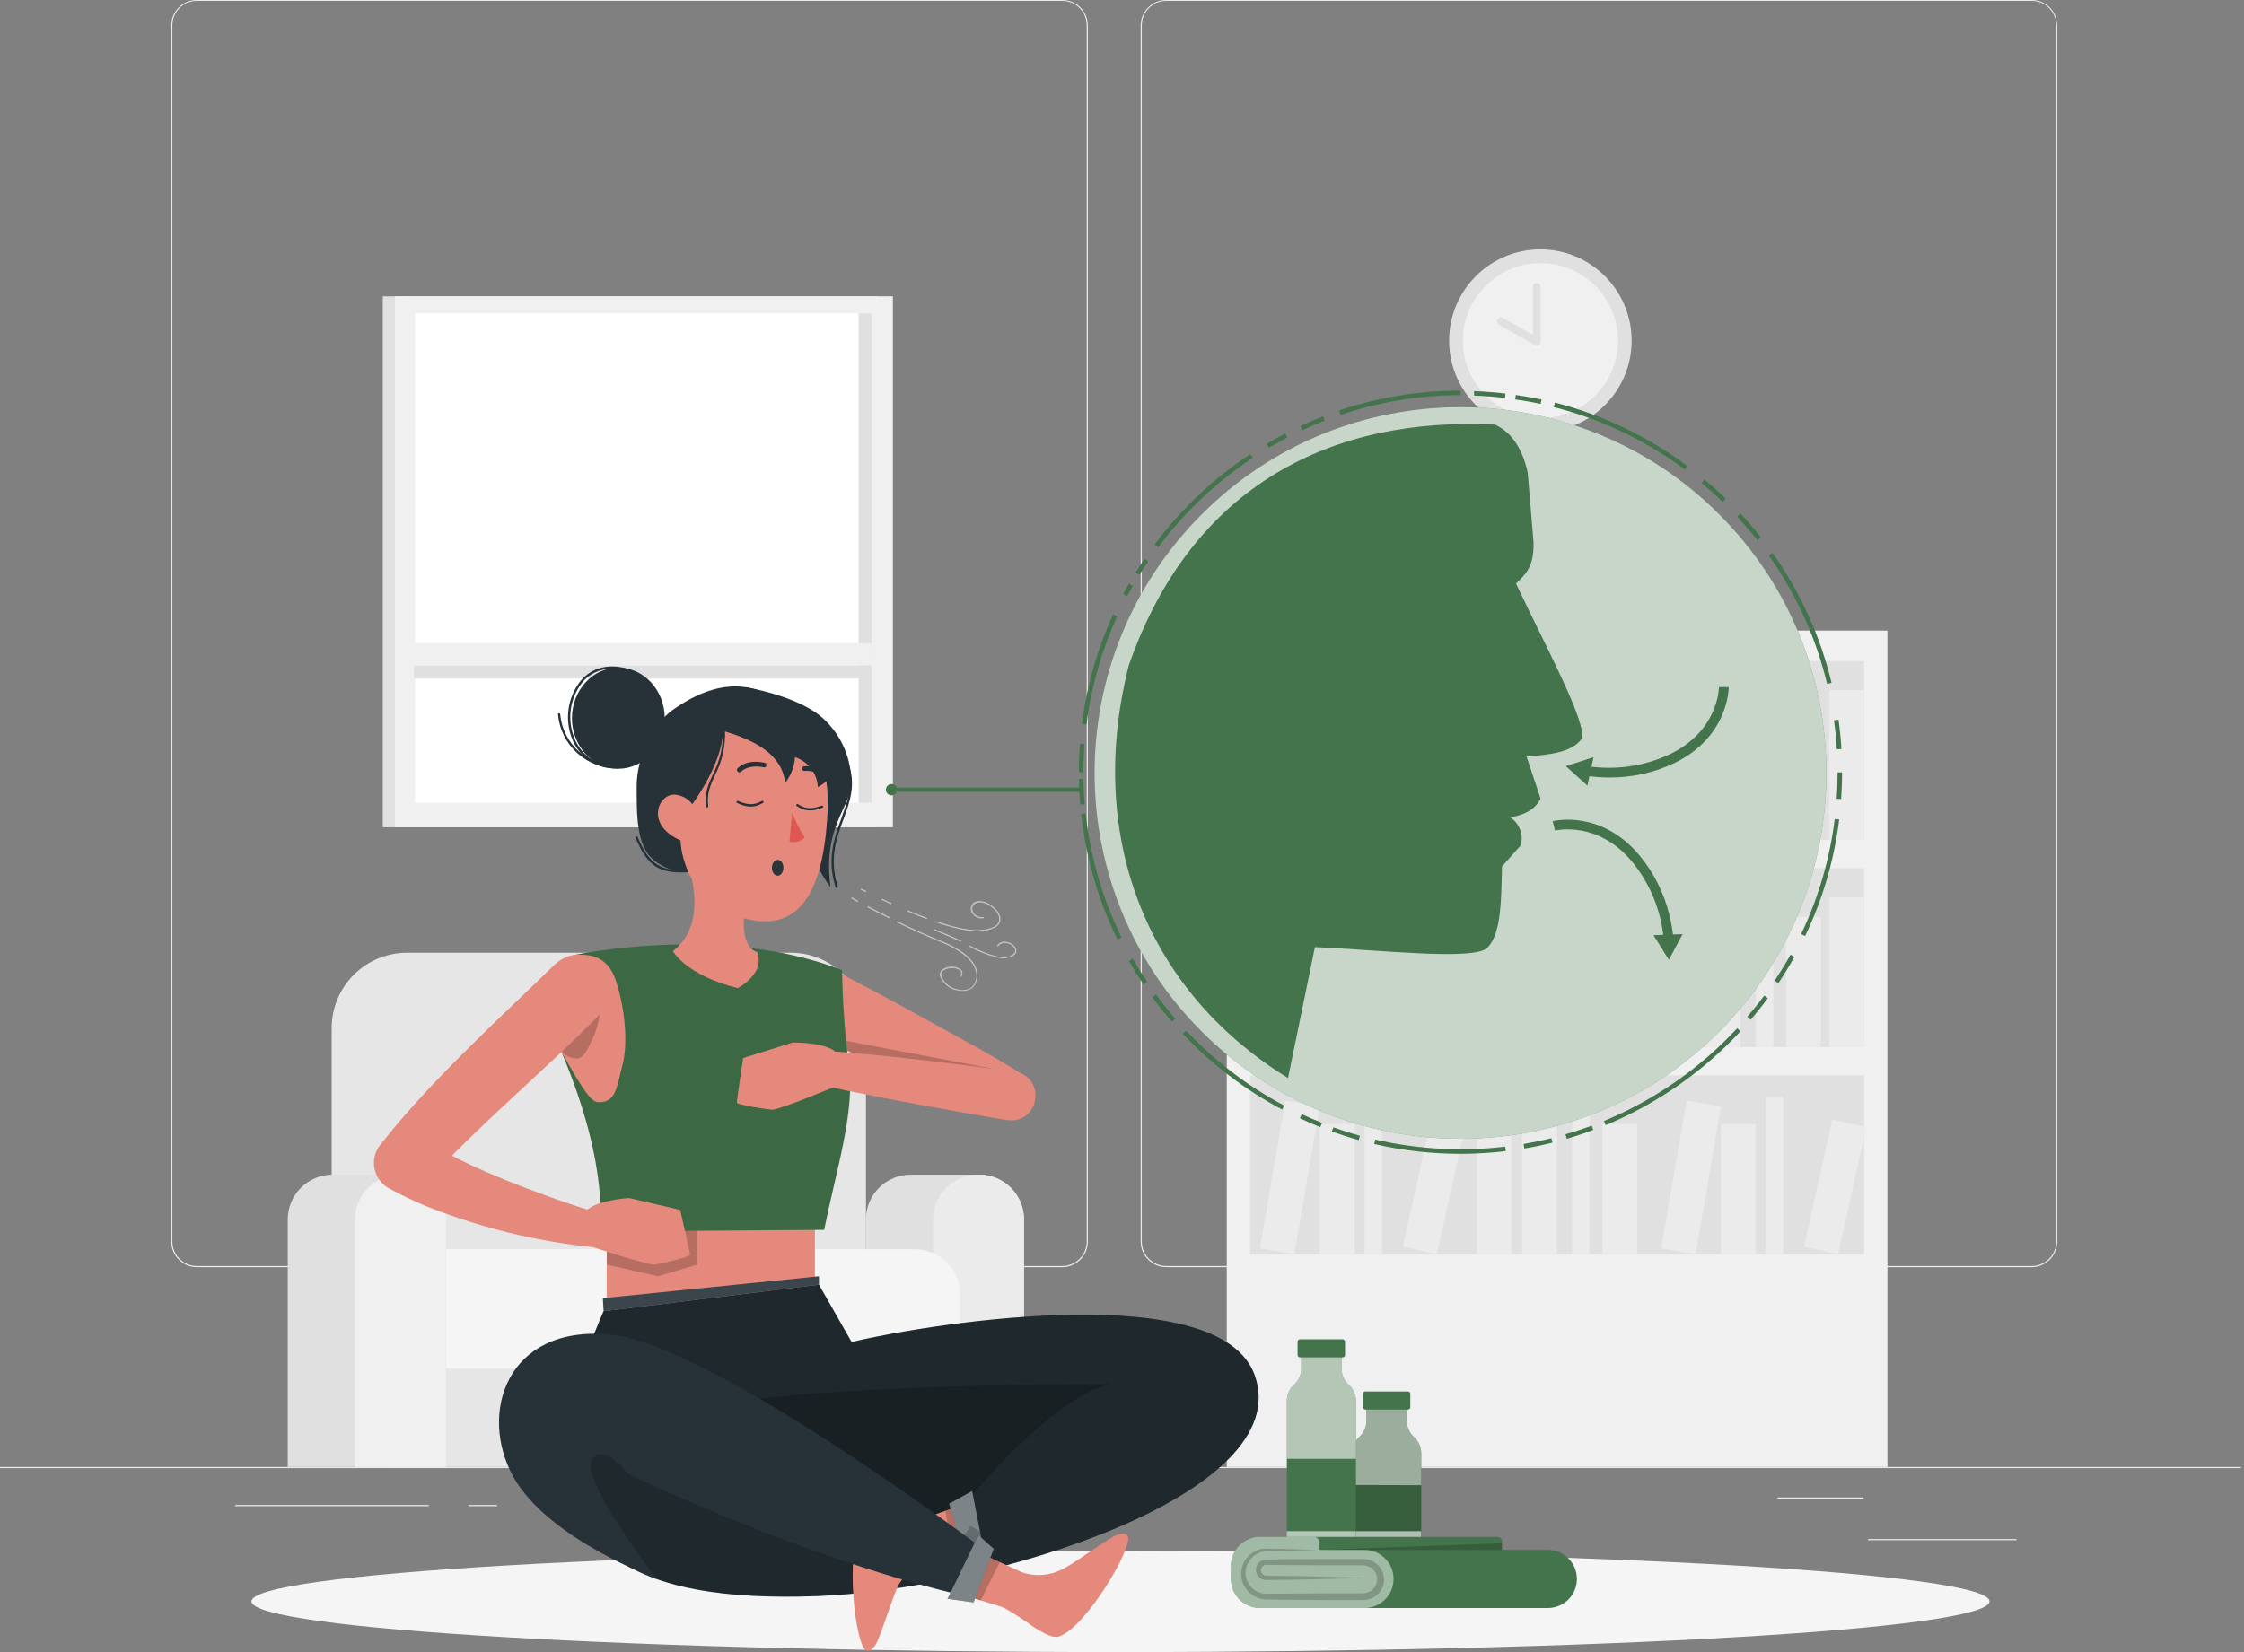 <svg width="129" height="95" viewBox="0 0 129 95" fill="none" xmlns="http://www.w3.org/2000/svg">
<rect x="0" y="0" width="129" height="95" fill="#808080" stroke="none"/>
<path d="M115.918 88.502H107.385V88.566H115.918V88.502Z" fill="#EBEBEB"/>
<path d="M85.34 89.203H83.101V89.268H85.34V89.203Z" fill="#EBEBEB"/>
<path d="M107.128 86.11H102.184V86.175H107.128V86.11Z" fill="#EBEBEB"/>
<path d="M24.645 86.543H13.516V86.608H24.645V86.543Z" fill="#EBEBEB"/>
<path d="M28.571 86.543H26.94V86.608H28.571V86.543Z" fill="#EBEBEB"/>
<path d="M58.011 87.631H33.874V87.696H58.011V87.631Z" fill="#EBEBEB"/>
<path d="M61.065 72.865H11.317C10.927 72.865 10.552 72.71 10.277 72.434C10.001 72.158 9.846 71.784 9.846 71.393V1.458C9.849 1.07 10.005 0.699 10.281 0.426C10.557 0.153 10.929 -1.48733e-05 11.317 1.0828e-09H61.065C61.455 1.08281e-09 61.829 0.155 62.105 0.431C62.381 0.707 62.536 1.081 62.536 1.471V71.393C62.536 71.784 62.381 72.158 62.105 72.434C61.829 72.71 61.455 72.865 61.065 72.865ZM11.317 0.052C10.944 0.052 10.586 0.201 10.323 0.464C10.059 0.728 9.911 1.085 9.91 1.458V71.393C9.911 71.766 10.059 72.124 10.323 72.387C10.586 72.651 10.944 72.799 11.317 72.8H61.065C61.438 72.799 61.795 72.651 62.059 72.387C62.322 72.124 62.471 71.766 62.471 71.393V1.458C62.471 1.085 62.322 0.728 62.059 0.464C61.795 0.201 61.438 0.052 61.065 0.052H11.317Z" fill="#EBEBEB"/>
<path d="M116.797 72.865H67.044C66.654 72.864 66.281 72.709 66.005 72.433C65.729 72.157 65.574 71.783 65.573 71.393V1.458C65.577 1.071 65.734 0.7 66.009 0.427C66.285 0.154 66.656 0.001 67.044 0H116.797C117.184 0.001 117.555 0.155 117.83 0.428C118.104 0.701 118.26 1.071 118.263 1.458V71.393C118.263 71.783 118.109 72.156 117.834 72.432C117.559 72.708 117.187 72.863 116.797 72.865ZM67.044 0.052C66.671 0.052 66.314 0.201 66.05 0.464C65.787 0.728 65.638 1.085 65.638 1.458V71.393C65.638 71.766 65.787 72.124 66.05 72.387C66.314 72.651 66.671 72.799 67.044 72.8H116.797C117.17 72.799 117.528 72.651 117.791 72.387C118.055 72.124 118.203 71.766 118.204 71.393V1.458C118.203 1.085 118.055 0.728 117.791 0.464C117.528 0.201 117.17 0.052 116.797 0.052H67.044Z" fill="#EBEBEB"/>
<path d="M128.827 84.357H0V84.421H128.827V84.357Z" fill="#EBEBEB"/>
<path d="M22.004 47.571H23.454L23.454 17.039H22.004L22.004 47.571Z" fill="#E0E0E0"/>
<path d="M50.446 17.038H22.841V47.571H50.446V17.038Z" fill="#E0E0E0"/>
<path d="M51.328 17.038H22.695V47.571H51.328V17.038Z" fill="#F0F0F0"/>
<path d="M50.116 18.013H23.861V46.166H50.116V18.013Z" fill="white"/>
<path d="M50.118 18.013H49.358V46.166H50.118V18.013Z" fill="#E0E0E0"/>
<path d="M23.794 38.257V39.017H49.438V38.257L23.794 38.257Z" fill="#E0E0E0"/>
<path d="M50.116 36.984H23.454V38.259H50.116V36.984Z" fill="#F0F0F0"/>
<path d="M70.522 84.357H108.503V36.26L70.522 36.26V84.357Z" fill="#F0F0F0"/>
<path d="M71.864 48.297L107.16 48.297V38.012L71.864 38.012V48.297Z" fill="#E0E0E0"/>
<path d="M105.153 48.297H107.158V39.679H105.153V48.297Z" fill="#EBEBEB"/>
<path d="M95.459 48.297H97.463V39.679H95.459V48.297Z" fill="#EBEBEB"/>
<path d="M82.991 47.953L84.966 48.294L86.43 39.8L84.455 39.46L82.991 47.953Z" fill="#EBEBEB"/>
<path d="M102.673 48.297H104.678V40.812H102.673V48.297Z" fill="#EBEBEB"/>
<path d="M98.06 48.297H100.064V40.812H98.06V48.297Z" fill="#EBEBEB"/>
<path d="M86.427 48.297H88.432V40.812H86.427V48.297Z" fill="#EBEBEB"/>
<path d="M91.206 47.861L93.163 48.295L94.787 40.989L92.83 40.554L91.206 47.861Z" fill="#EBEBEB"/>
<path d="M100.939 48.297H101.941V39.248H100.939V48.297Z" fill="#EBEBEB"/>
<path d="M89.011 48.297H90.013V39.249H89.011V48.297Z" fill="#EBEBEB"/>
<path d="M107.158 49.926H71.862V60.211H107.158V49.926Z" fill="#E0E0E0"/>
<path d="M73.866 51.59H71.862V60.209H73.866V51.59Z" fill="#EBEBEB"/>
<path d="M83.562 51.59H81.558V60.209H83.562V51.59Z" fill="#EBEBEB"/>
<path d="M94.571 51.37L92.595 51.711L94.059 60.204L96.035 59.864L94.571 51.37Z" fill="#EBEBEB"/>
<path d="M76.354 52.727H74.349V60.211H76.354V52.727Z" fill="#EBEBEB"/>
<path d="M80.96 52.727H78.955V60.211H80.96V52.727Z" fill="#EBEBEB"/>
<path d="M92.593 52.727H90.588V60.211H92.593V52.727Z" fill="#EBEBEB"/>
<path d="M86.2 52.465L84.243 52.9L85.867 60.206L87.823 59.772L86.2 52.465Z" fill="#EBEBEB"/>
<path d="M78.088 51.162H77.086V60.211H78.088V51.162Z" fill="#EBEBEB"/>
<path d="M90.012 51.162H89.01V60.211H90.012V51.162Z" fill="#EBEBEB"/>
<path d="M105.153 60.212H107.158V51.593H105.153V60.212Z" fill="#EBEBEB"/>
<path d="M102.673 60.212H104.678V52.727H102.673V60.212Z" fill="#EBEBEB"/>
<path d="M98.06 60.212H100.064V52.727H98.06V60.212Z" fill="#EBEBEB"/>
<path d="M100.939 60.212H101.941V51.163H100.939V60.212Z" fill="#EBEBEB"/>
<path d="M71.864 72.123H107.16V61.837H71.864V72.123Z" fill="#E0E0E0"/>
<path d="M84.894 72.123H86.899V63.504H84.894V72.123Z" fill="#EBEBEB"/>
<path d="M72.428 71.781L74.403 72.121L75.867 63.628L73.892 63.287L72.428 71.781Z" fill="#EBEBEB"/>
<path d="M92.109 72.123H94.114V64.638H92.109V72.123Z" fill="#EBEBEB"/>
<path d="M87.498 72.123H89.503V64.638H87.498V72.123Z" fill="#EBEBEB"/>
<path d="M75.864 72.123H77.869V64.638H75.864V72.123Z" fill="#EBEBEB"/>
<path d="M80.642 71.685L82.598 72.12L84.222 64.813L82.265 64.378L80.642 71.685Z" fill="#EBEBEB"/>
<path d="M90.375 72.123H91.377V63.074H90.375V72.123Z" fill="#EBEBEB"/>
<path d="M78.448 72.123H79.45V63.074H78.448V72.123Z" fill="#EBEBEB"/>
<path d="M95.497 71.781L97.472 72.122L98.936 63.628L96.961 63.288L95.497 71.781Z" fill="#EBEBEB"/>
<path d="M98.934 72.123H100.939V64.638H98.934V72.123Z" fill="#EBEBEB"/>
<path d="M103.709 71.687L105.666 72.122L107.29 64.816L105.333 64.381L103.709 71.687Z" fill="#EBEBEB"/>
<path d="M101.514 72.123H102.516V63.074H101.514V72.123Z" fill="#EBEBEB"/>
<path d="M45.451 54.785H23.406C22.837 54.784 22.273 54.896 21.747 55.113C21.221 55.331 20.742 55.649 20.34 56.052C19.936 56.454 19.617 56.931 19.398 57.457C19.18 57.983 19.068 58.547 19.067 59.116V76.33H49.782V59.116C49.782 57.968 49.326 56.866 48.514 56.054C47.702 55.241 46.6 54.785 45.451 54.785Z" fill="#E6E6E6"/>
<path d="M56.3 67.547H52.355C51.672 67.547 51.016 67.818 50.533 68.301C50.05 68.784 49.778 69.44 49.778 70.123V84.356H58.868V70.118C58.867 69.437 58.596 68.784 58.115 68.302C57.633 67.82 56.981 67.549 56.3 67.547Z" fill="#E0E0E0"/>
<path d="M56.3 67.547H56.215C55.531 67.547 54.876 67.818 54.393 68.301C53.91 68.784 53.638 69.44 53.638 70.123V84.356H58.866V70.118C58.865 69.437 58.594 68.785 58.113 68.303C57.632 67.821 56.98 67.549 56.3 67.547Z" fill="#EBEBEB"/>
<path d="M52.544 77.817H22.287V84.356H52.544V77.817Z" fill="#E6E6E6"/>
<path d="M52.584 71.834H23.405C21.961 71.834 20.79 73.005 20.79 74.449V76.08C20.79 77.524 21.961 78.695 23.405 78.695H52.584C54.029 78.695 55.2 77.524 55.2 76.08V74.449C55.2 73.005 54.029 71.834 52.584 71.834Z" fill="#F5F5F5"/>
<path d="M23.063 67.547H19.118C18.435 67.547 17.78 67.818 17.296 68.301C16.813 68.784 16.542 69.44 16.542 70.123V84.356H25.637V70.118C25.636 69.436 25.364 68.782 24.881 68.3C24.399 67.818 23.745 67.547 23.063 67.547Z" fill="#E0E0E0"/>
<path d="M23.063 67.547H22.981C22.297 67.547 21.642 67.818 21.159 68.301C20.676 68.784 20.404 69.44 20.404 70.123V84.356H25.637V70.118C25.636 69.436 25.364 68.782 24.882 68.3C24.399 67.818 23.745 67.547 23.063 67.547Z" fill="#F0F0F0"/>
<path d="M88.551 24.833C91.448 24.833 93.797 22.484 93.797 19.587C93.797 16.69 91.448 14.341 88.551 14.341C85.654 14.341 83.305 16.69 83.305 19.587C83.305 22.484 85.654 24.833 88.551 24.833Z" fill="#E0E0E0"/>
<path d="M92.956 20.305C93.351 17.873 91.7 15.582 89.268 15.188C86.837 14.793 84.546 16.444 84.151 18.876C83.757 21.307 85.408 23.598 87.839 23.992C90.27 24.387 92.561 22.736 92.956 20.305Z" fill="#F0F0F0"/>
<path d="M88.341 16.528V19.646L86.275 18.476" fill="#F0F0F0"/>
<path d="M88.342 19.867C88.303 19.867 88.265 19.857 88.231 19.839L86.17 18.669C86.118 18.639 86.081 18.591 86.065 18.534C86.05 18.477 86.058 18.416 86.087 18.365C86.117 18.314 86.165 18.276 86.222 18.261C86.279 18.245 86.34 18.253 86.391 18.282L88.123 19.261V16.528C88.119 16.496 88.123 16.465 88.132 16.435C88.142 16.405 88.158 16.377 88.179 16.354C88.2 16.331 88.225 16.312 88.254 16.299C88.283 16.286 88.314 16.28 88.346 16.28C88.377 16.28 88.408 16.286 88.437 16.299C88.466 16.312 88.491 16.331 88.512 16.354C88.533 16.377 88.549 16.405 88.559 16.435C88.568 16.465 88.572 16.496 88.568 16.528V19.645C88.568 19.684 88.558 19.722 88.539 19.756C88.519 19.789 88.491 19.817 88.457 19.836C88.423 19.857 88.382 19.868 88.342 19.867Z" fill="#E0E0E0"/>
<path d="M64.414 95C92.004 95 114.37 93.694 114.37 92.083C114.37 90.473 92.004 89.167 64.414 89.167C36.824 89.167 14.457 90.473 14.457 92.083C14.457 93.694 36.824 95 64.414 95Z" fill="#F5F5F5"/>
<path d="M48.181 55.911C50.003 56.846 51.804 57.825 53.592 58.815C55.102 59.652 57.341 60.845 58.766 61.78C58.823 61.806 58.869 61.857 58.82 62.105C58.667 62.828 58.335 63.502 57.854 64.063C57.686 64.254 57.619 64.246 57.563 64.215C55.963 63.658 53.636 62.602 52.062 61.914C50.186 61.087 48.315 60.255 46.465 59.376C44.167 58.165 45.808 54.824 48.176 55.911H48.181Z" fill="#E4897B"/>
<path d="M49.797 51.227L49.539 51.096C49.534 51.093 49.528 51.091 49.522 51.091C49.517 51.091 49.511 51.091 49.505 51.093C49.5 51.095 49.495 51.098 49.49 51.102C49.486 51.106 49.483 51.111 49.48 51.116C49.475 51.127 49.474 51.138 49.478 51.149C49.481 51.16 49.488 51.169 49.498 51.175L49.755 51.304C49.765 51.306 49.775 51.304 49.784 51.3C49.792 51.296 49.8 51.289 49.804 51.281C49.809 51.272 49.811 51.262 49.81 51.252C49.809 51.243 49.804 51.234 49.797 51.227Z" fill="#263238"/>
<path d="M50.698 51.765L51.214 51.999C51.224 52.002 51.234 52.001 51.243 51.996C51.252 51.991 51.259 51.983 51.263 51.974C51.267 51.963 51.267 51.952 51.264 51.941C51.26 51.931 51.252 51.922 51.242 51.917L50.727 51.682C50.721 51.68 50.716 51.678 50.71 51.678C50.704 51.678 50.698 51.678 50.693 51.68C50.687 51.682 50.682 51.685 50.678 51.689C50.673 51.693 50.67 51.698 50.667 51.703C50.665 51.709 50.664 51.716 50.664 51.722C50.665 51.729 50.666 51.735 50.669 51.741C50.672 51.747 50.676 51.752 50.681 51.756C50.686 51.76 50.692 51.763 50.698 51.765Z" fill="#263238"/>
<path d="M52.187 52.43C52.556 52.584 52.911 52.726 53.249 52.85C53.259 52.852 53.27 52.85 53.28 52.845C53.289 52.84 53.296 52.831 53.3 52.822C53.304 52.811 53.303 52.799 53.298 52.788C53.294 52.778 53.285 52.77 53.275 52.765C52.94 52.641 52.584 52.507 52.218 52.347C52.213 52.345 52.207 52.344 52.201 52.343C52.195 52.343 52.189 52.344 52.184 52.346C52.178 52.349 52.173 52.352 52.169 52.356C52.165 52.36 52.161 52.365 52.159 52.371C52.157 52.376 52.156 52.383 52.156 52.389C52.157 52.395 52.158 52.401 52.161 52.406C52.163 52.412 52.167 52.417 52.172 52.421C52.176 52.425 52.182 52.428 52.187 52.43Z" fill="#263238"/>
<path d="M53.785 53.043C54.263 53.209 54.75 53.345 55.243 53.453C55.645 53.547 56.059 53.58 56.47 53.548C57.444 53.435 57.547 53.033 57.521 52.796C57.47 52.314 56.774 51.765 56.282 51.811C56.192 51.803 56.101 51.822 56.022 51.867C55.943 51.911 55.879 51.978 55.839 52.059C55.799 52.14 55.784 52.232 55.797 52.321C55.81 52.411 55.85 52.495 55.911 52.561C55.98 52.654 56.073 52.727 56.18 52.772C56.287 52.818 56.404 52.834 56.519 52.819C56.525 52.818 56.53 52.816 56.535 52.814C56.54 52.811 56.545 52.807 56.548 52.802C56.552 52.798 56.555 52.793 56.556 52.787C56.558 52.782 56.558 52.776 56.558 52.77C56.557 52.764 56.556 52.758 56.553 52.753C56.55 52.748 56.547 52.743 56.542 52.739C56.537 52.736 56.532 52.733 56.526 52.732C56.52 52.73 56.514 52.73 56.509 52.731C56.411 52.742 56.312 52.727 56.222 52.689C56.131 52.65 56.053 52.588 55.993 52.51C55.948 52.455 55.918 52.39 55.907 52.32C55.895 52.251 55.902 52.179 55.926 52.113C55.962 52.047 56.015 51.993 56.08 51.956C56.144 51.919 56.218 51.9 56.292 51.902C56.735 51.855 57.387 52.373 57.434 52.806C57.472 53.151 57.124 53.386 56.46 53.463C55.883 53.53 54.991 53.362 53.813 52.961C53.808 52.959 53.802 52.958 53.797 52.958C53.791 52.959 53.785 52.96 53.78 52.963C53.775 52.965 53.771 52.969 53.767 52.974C53.764 52.978 53.761 52.983 53.759 52.989C53.757 52.994 53.757 53 53.757 53.005C53.757 53.011 53.758 53.016 53.761 53.022C53.763 53.027 53.767 53.031 53.771 53.035C53.775 53.038 53.78 53.041 53.785 53.043Z" fill="#263238"/>
<path d="M49.33 51.789L48.996 51.603C48.991 51.599 48.985 51.597 48.979 51.595C48.973 51.593 48.966 51.593 48.96 51.594C48.954 51.596 48.948 51.598 48.943 51.602C48.938 51.605 48.934 51.61 48.93 51.615C48.927 51.621 48.925 51.627 48.925 51.633C48.924 51.639 48.925 51.646 48.927 51.652C48.929 51.658 48.932 51.663 48.936 51.668C48.941 51.672 48.946 51.676 48.952 51.678L49.289 51.866C49.298 51.868 49.308 51.866 49.316 51.862C49.324 51.858 49.331 51.851 49.336 51.843C49.341 51.835 49.344 51.825 49.343 51.815C49.342 51.805 49.338 51.796 49.33 51.789Z" fill="#263238"/>
<path d="M51.147 52.739C50.74 52.538 50.328 52.324 49.923 52.113C49.918 52.11 49.913 52.108 49.907 52.107C49.901 52.106 49.895 52.107 49.89 52.108C49.884 52.11 49.879 52.113 49.874 52.117C49.87 52.121 49.866 52.126 49.864 52.131C49.859 52.141 49.858 52.153 49.862 52.164C49.865 52.175 49.872 52.184 49.882 52.19C50.287 52.404 50.699 52.615 51.108 52.819C51.118 52.821 51.128 52.82 51.137 52.816C51.146 52.812 51.153 52.804 51.157 52.796C51.163 52.787 51.165 52.776 51.163 52.765C51.161 52.755 51.155 52.746 51.147 52.739Z" fill="#263238"/>
<path d="M54.123 54.107C53.35 53.796 52.507 53.414 51.608 52.979C51.598 52.973 51.586 52.972 51.575 52.975C51.564 52.979 51.554 52.987 51.549 52.997C51.544 53.008 51.544 53.02 51.548 53.031C51.551 53.041 51.559 53.051 51.569 53.056C52.469 53.494 53.316 53.875 54.089 54.187C55.609 54.803 56.024 55.475 56.104 55.926C56.134 56.078 56.126 56.234 56.081 56.382C56.036 56.53 55.956 56.665 55.847 56.774C55.73 56.851 55.597 56.9 55.458 56.918C55.319 56.936 55.178 56.923 55.045 56.88C54.85 56.843 54.666 56.76 54.51 56.638C54.353 56.516 54.228 56.357 54.146 56.176C54.113 56.11 54.107 56.034 54.129 55.964C54.15 55.894 54.198 55.834 54.262 55.797C54.4 55.715 54.558 55.671 54.719 55.671C54.88 55.671 55.038 55.715 55.177 55.797C55.219 55.839 55.245 55.896 55.248 55.956C55.251 56.015 55.231 56.074 55.192 56.12C55.186 56.13 55.185 56.142 55.188 56.154C55.19 56.165 55.198 56.175 55.208 56.181C55.218 56.187 55.229 56.189 55.24 56.186C55.252 56.183 55.261 56.176 55.267 56.166C55.316 56.103 55.34 56.023 55.334 55.944C55.329 55.864 55.294 55.789 55.236 55.733C55.083 55.633 54.905 55.579 54.723 55.577C54.541 55.574 54.361 55.623 54.205 55.718C54.125 55.765 54.066 55.841 54.038 55.93C54.01 56.019 54.017 56.115 54.056 56.2C54.144 56.394 54.277 56.564 54.444 56.697C54.611 56.829 54.808 56.919 55.017 56.96H55.066C55.206 57 55.354 57.008 55.498 56.984C55.642 56.96 55.779 56.904 55.898 56.82C56.017 56.701 56.105 56.553 56.154 56.392C56.203 56.23 56.212 56.059 56.179 55.893C56.107 55.426 55.682 54.728 54.123 54.107Z" fill="#263238"/>
<path d="M58.438 54.622C58.401 54.504 58.331 54.398 58.237 54.317C58.143 54.236 58.028 54.183 57.905 54.164C57.798 54.128 57.683 54.129 57.576 54.165C57.47 54.201 57.378 54.271 57.315 54.365C57.312 54.369 57.309 54.375 57.308 54.38C57.307 54.386 57.307 54.392 57.308 54.397C57.31 54.403 57.312 54.408 57.315 54.413C57.319 54.417 57.323 54.421 57.328 54.424C57.338 54.43 57.35 54.432 57.361 54.43C57.373 54.427 57.383 54.421 57.39 54.411C57.446 54.336 57.523 54.28 57.613 54.251C57.702 54.222 57.797 54.221 57.887 54.249C57.992 54.265 58.09 54.309 58.172 54.377C58.253 54.444 58.315 54.533 58.351 54.633C58.369 54.777 58.242 54.875 58.134 54.932C57.421 55.31 55.815 54.385 55.787 54.375C55.777 54.369 55.765 54.368 55.754 54.371C55.743 54.374 55.734 54.381 55.728 54.391C55.722 54.401 55.72 54.413 55.723 54.425C55.726 54.436 55.733 54.446 55.743 54.452C56.228 54.726 56.748 54.932 57.289 55.063C57.586 55.148 57.904 55.129 58.188 55.009C58.418 54.88 58.451 54.72 58.438 54.622Z" fill="#263238"/>
<path d="M53.734 53.427C53.723 53.423 53.711 53.423 53.701 53.427C53.69 53.431 53.682 53.44 53.677 53.45C53.675 53.456 53.674 53.461 53.674 53.467C53.674 53.473 53.676 53.479 53.678 53.484C53.681 53.489 53.684 53.494 53.688 53.498C53.692 53.502 53.697 53.505 53.703 53.507C53.703 53.507 54.349 53.764 55.225 54.166C55.235 54.169 55.245 54.167 55.254 54.163C55.263 54.159 55.27 54.152 55.275 54.143C55.279 54.133 55.279 54.12 55.276 54.11C55.272 54.099 55.264 54.09 55.254 54.084C54.383 53.677 53.741 53.429 53.734 53.427Z" fill="#263238"/>
<g opacity="0.7">
<path d="M49.797 51.227L49.539 51.096C49.534 51.093 49.528 51.091 49.523 51.091C49.517 51.091 49.511 51.092 49.505 51.093C49.5 51.095 49.495 51.098 49.49 51.102C49.486 51.106 49.483 51.111 49.48 51.116C49.475 51.127 49.474 51.138 49.478 51.149C49.481 51.16 49.488 51.169 49.498 51.175L49.756 51.304C49.765 51.306 49.775 51.305 49.784 51.3C49.793 51.296 49.8 51.289 49.804 51.281C49.81 51.272 49.812 51.262 49.81 51.253C49.809 51.243 49.804 51.234 49.797 51.227Z" fill="white"/>
<path d="M50.699 51.765L51.214 51.999C51.224 52.002 51.234 52.001 51.243 51.996C51.252 51.991 51.259 51.983 51.263 51.974C51.267 51.963 51.268 51.952 51.264 51.941C51.26 51.931 51.252 51.922 51.242 51.917L50.727 51.682C50.722 51.68 50.716 51.678 50.71 51.678C50.704 51.678 50.698 51.678 50.693 51.68C50.687 51.682 50.682 51.685 50.678 51.689C50.674 51.693 50.67 51.698 50.668 51.703C50.665 51.709 50.664 51.716 50.664 51.722C50.665 51.729 50.666 51.735 50.669 51.741C50.672 51.747 50.676 51.752 50.681 51.756C50.686 51.76 50.692 51.763 50.699 51.765Z" fill="white"/>
<path d="M52.187 52.43C52.556 52.585 52.911 52.726 53.249 52.85C53.26 52.852 53.27 52.85 53.28 52.845C53.289 52.84 53.297 52.832 53.3 52.822C53.304 52.811 53.303 52.799 53.299 52.788C53.294 52.778 53.285 52.77 53.275 52.765C52.94 52.641 52.584 52.507 52.218 52.348C52.213 52.345 52.207 52.344 52.201 52.343C52.195 52.343 52.189 52.344 52.184 52.346C52.178 52.349 52.173 52.352 52.169 52.356C52.165 52.36 52.161 52.365 52.159 52.371C52.157 52.377 52.156 52.383 52.157 52.389C52.157 52.395 52.158 52.401 52.161 52.406C52.164 52.412 52.167 52.417 52.172 52.421C52.176 52.425 52.182 52.428 52.187 52.43Z" fill="white"/>
<path d="M53.786 53.043C54.263 53.209 54.75 53.345 55.244 53.453C55.646 53.547 56.059 53.58 56.471 53.548C57.444 53.435 57.548 53.033 57.522 52.796C57.47 52.314 56.775 51.765 56.282 51.812C56.192 51.803 56.102 51.822 56.023 51.867C55.944 51.911 55.88 51.978 55.84 52.059C55.8 52.14 55.785 52.232 55.798 52.321C55.811 52.411 55.85 52.495 55.911 52.561C55.981 52.654 56.074 52.727 56.181 52.772C56.288 52.818 56.404 52.834 56.52 52.819C56.525 52.818 56.531 52.816 56.536 52.814C56.541 52.811 56.545 52.807 56.549 52.803C56.553 52.798 56.555 52.793 56.557 52.787C56.559 52.782 56.559 52.776 56.558 52.77C56.558 52.764 56.556 52.758 56.554 52.753C56.551 52.748 56.547 52.743 56.542 52.739C56.538 52.736 56.532 52.733 56.527 52.732C56.521 52.73 56.515 52.73 56.509 52.731C56.411 52.742 56.313 52.728 56.222 52.689C56.132 52.65 56.053 52.588 55.994 52.51C55.949 52.455 55.919 52.39 55.907 52.32C55.895 52.251 55.902 52.179 55.927 52.113C55.963 52.048 56.016 51.993 56.08 51.956C56.145 51.919 56.218 51.9 56.293 51.902C56.736 51.855 57.388 52.373 57.434 52.806C57.473 53.151 57.125 53.386 56.46 53.463C55.883 53.53 54.992 53.362 53.814 52.961C53.809 52.959 53.803 52.958 53.797 52.958C53.791 52.959 53.786 52.96 53.781 52.963C53.776 52.965 53.771 52.969 53.768 52.974C53.764 52.978 53.761 52.983 53.76 52.989C53.758 52.994 53.757 53 53.757 53.005C53.758 53.011 53.759 53.017 53.761 53.022C53.764 53.027 53.767 53.031 53.771 53.035C53.776 53.038 53.781 53.041 53.786 53.043Z" fill="white"/>
<path d="M49.33 51.789L48.996 51.603C48.991 51.599 48.985 51.596 48.979 51.595C48.973 51.593 48.967 51.593 48.96 51.594C48.954 51.595 48.948 51.598 48.943 51.601C48.938 51.605 48.934 51.61 48.93 51.615C48.927 51.62 48.925 51.627 48.925 51.633C48.924 51.639 48.925 51.645 48.927 51.651C48.929 51.657 48.932 51.663 48.936 51.667C48.941 51.672 48.946 51.675 48.952 51.678L49.289 51.866C49.298 51.867 49.308 51.866 49.316 51.862C49.325 51.858 49.331 51.851 49.336 51.843C49.341 51.835 49.344 51.825 49.343 51.815C49.342 51.805 49.338 51.795 49.33 51.789Z" fill="white"/>
<path d="M51.148 52.739C50.741 52.538 50.328 52.324 49.924 52.113C49.919 52.11 49.913 52.108 49.907 52.107C49.902 52.106 49.896 52.107 49.89 52.108C49.885 52.11 49.879 52.113 49.875 52.117C49.871 52.121 49.867 52.126 49.865 52.131C49.86 52.141 49.859 52.153 49.862 52.164C49.866 52.175 49.873 52.184 49.883 52.19C50.287 52.404 50.699 52.615 51.109 52.819C51.119 52.821 51.129 52.82 51.138 52.816C51.147 52.812 51.154 52.804 51.158 52.796C51.163 52.786 51.165 52.776 51.163 52.765C51.162 52.755 51.156 52.745 51.148 52.739Z" fill="white"/>
<path d="M54.123 54.107C53.35 53.795 52.507 53.414 51.608 52.979C51.598 52.973 51.586 52.972 51.574 52.975C51.563 52.979 51.554 52.986 51.549 52.997C51.544 53.007 51.544 53.019 51.547 53.03C51.551 53.041 51.559 53.05 51.569 53.056C52.468 53.494 53.316 53.875 54.089 54.187C55.609 54.803 56.024 55.475 56.104 55.926C56.134 56.078 56.126 56.234 56.081 56.382C56.036 56.53 55.955 56.664 55.846 56.774C55.729 56.85 55.596 56.9 55.458 56.918C55.319 56.936 55.178 56.923 55.045 56.88C54.85 56.843 54.666 56.76 54.509 56.638C54.353 56.515 54.228 56.357 54.146 56.176C54.113 56.11 54.107 56.034 54.128 55.964C54.15 55.893 54.198 55.834 54.262 55.797C54.4 55.715 54.558 55.671 54.719 55.671C54.88 55.671 55.038 55.715 55.176 55.797C55.219 55.839 55.244 55.896 55.247 55.955C55.25 56.015 55.23 56.074 55.192 56.119C55.186 56.13 55.184 56.142 55.187 56.153C55.19 56.165 55.197 56.175 55.207 56.181C55.217 56.187 55.229 56.188 55.24 56.186C55.251 56.183 55.261 56.176 55.267 56.166C55.316 56.102 55.34 56.023 55.334 55.943C55.328 55.864 55.293 55.789 55.236 55.733C55.083 55.633 54.905 55.579 54.722 55.576C54.54 55.574 54.361 55.623 54.205 55.718C54.125 55.765 54.065 55.841 54.038 55.93C54.01 56.019 54.016 56.115 54.056 56.199C54.143 56.394 54.276 56.564 54.444 56.696C54.611 56.829 54.807 56.919 55.017 56.959H55.066C55.206 57 55.353 57.008 55.497 56.984C55.641 56.96 55.778 56.904 55.898 56.82C56.017 56.7 56.105 56.553 56.154 56.392C56.203 56.23 56.211 56.059 56.179 55.893C56.106 55.426 55.681 54.728 54.123 54.107Z" fill="white"/>
<path d="M58.438 54.622C58.401 54.503 58.331 54.398 58.237 54.317C58.143 54.236 58.028 54.182 57.905 54.163C57.798 54.128 57.683 54.128 57.576 54.164C57.47 54.201 57.378 54.271 57.315 54.364C57.312 54.369 57.31 54.374 57.308 54.38C57.307 54.385 57.307 54.391 57.309 54.397C57.31 54.402 57.312 54.408 57.316 54.412C57.319 54.417 57.323 54.421 57.328 54.424C57.338 54.43 57.35 54.432 57.361 54.429C57.373 54.427 57.383 54.42 57.39 54.411C57.446 54.336 57.524 54.28 57.613 54.251C57.702 54.221 57.798 54.221 57.887 54.248C57.992 54.265 58.09 54.309 58.172 54.376C58.254 54.444 58.315 54.532 58.351 54.632C58.369 54.776 58.243 54.874 58.134 54.931C57.421 55.31 55.816 54.385 55.787 54.375C55.777 54.369 55.766 54.367 55.754 54.37C55.743 54.373 55.734 54.38 55.728 54.39C55.722 54.4 55.721 54.413 55.723 54.424C55.726 54.436 55.733 54.446 55.743 54.452C56.228 54.726 56.748 54.931 57.289 55.062C57.587 55.147 57.904 55.128 58.189 55.008C58.418 54.88 58.451 54.72 58.438 54.622Z" fill="white"/>
<path d="M53.734 53.427C53.724 53.422 53.712 53.422 53.701 53.427C53.691 53.431 53.682 53.439 53.678 53.45C53.676 53.455 53.675 53.461 53.675 53.467C53.675 53.473 53.676 53.478 53.679 53.484C53.681 53.489 53.684 53.494 53.689 53.498C53.693 53.502 53.698 53.505 53.703 53.507C53.703 53.507 54.35 53.764 55.226 54.166C55.236 54.168 55.246 54.167 55.255 54.163C55.264 54.159 55.271 54.152 55.275 54.143C55.28 54.132 55.28 54.12 55.276 54.109C55.273 54.098 55.265 54.089 55.255 54.084C54.384 53.677 53.742 53.429 53.734 53.427Z" fill="white"/>
</g>
<path d="M46.846 70.112H34.88V75.981H46.846V70.112Z" fill="#E4897B"/>
<path d="M32.951 54.93C32.951 54.93 41.415 53.067 48.411 55.785C48.442 57.641 48.576 59.494 48.812 61.335C49.137 63.981 48.055 67.341 47.377 70.719L34.448 70.811C34.448 70.811 35.147 67.292 32.276 60.482L32.951 54.93Z" fill="#43744B"/>
<path opacity="0.1" d="M32.951 54.93C32.951 54.93 41.415 53.067 48.411 55.785C48.411 55.785 48.274 57.913 48.812 61.335C49.225 63.968 48.055 67.341 47.377 70.719L34.448 70.811C34.448 70.811 35.147 67.292 32.276 60.482L32.951 54.93Z" fill="black"/>
<path d="M39.139 50.168C37.783 50.168 37.168 49.673 36.541 48.186C36.538 48.179 36.536 48.17 36.535 48.162C36.535 48.154 36.536 48.145 36.54 48.138C36.543 48.13 36.547 48.123 36.554 48.117C36.56 48.111 36.567 48.107 36.575 48.104C36.583 48.1 36.591 48.099 36.6 48.099C36.608 48.098 36.617 48.1 36.624 48.103C36.632 48.106 36.639 48.111 36.646 48.117C36.652 48.123 36.657 48.13 36.66 48.137C37.317 49.683 37.961 50.121 39.535 50.026C39.553 50.025 39.57 50.031 39.583 50.043C39.596 50.054 39.604 50.071 39.605 50.088C39.605 50.096 39.604 50.105 39.601 50.113C39.598 50.121 39.594 50.128 39.588 50.134C39.582 50.14 39.575 50.145 39.568 50.149C39.56 50.153 39.552 50.154 39.543 50.155C39.401 50.165 39.267 50.168 39.139 50.168Z" fill="#263238"/>
<path d="M47.303 41.299C47.841 41.784 48.266 42.382 48.547 43.05C48.828 43.718 48.959 44.44 48.928 45.164C48.831 46.475 47.303 47.568 47.741 51C46.787 49.938 44.206 43.876 42.845 39.511C42.85 39.514 45.896 40.011 47.303 41.299Z" fill="#263238"/>
<path d="M43.91 39.831C41.849 38.891 39.847 39.998 38.68 40.818C37.513 41.637 36.601 43.593 36.601 45.167C36.601 46.741 36.557 48.643 37.587 49.462C38.618 50.282 39.541 50.091 39.541 50.091L47.304 42.925C47.304 42.925 45.961 40.769 43.91 39.831Z" fill="#263238"/>
<path d="M42.413 56.818C39.439 56.086 38.679 54.692 38.679 54.692C40.047 53.662 40.019 51.93 39.826 50.828C39.77 50.477 39.684 50.132 39.568 49.797L43.124 50.889C42.981 51.386 42.875 51.892 42.807 52.404C42.753 52.78 42.745 53.16 42.781 53.538C42.905 54.651 43.52 54.739 43.52 54.739C44.02 56.001 42.413 56.818 42.413 56.818Z" fill="#E4897B"/>
<path d="M43.868 41.621C47.014 42.077 47.784 43.909 47.547 47.186C47.248 51.281 45.934 54.032 42.137 52.597C36.947 50.649 38.648 40.866 43.868 41.621Z" fill="#E4897B"/>
<path d="M45.538 46.715C45.721 47.222 45.965 47.705 46.264 48.153C46.154 48.27 46.013 48.354 45.857 48.395C45.702 48.437 45.538 48.435 45.383 48.39L45.538 46.715Z" fill="#DE5753"/>
<path d="M42.495 44.414C42.529 44.415 42.562 44.403 42.588 44.381C43.103 43.915 43.876 44.123 43.894 44.123C43.911 44.129 43.929 44.13 43.947 44.128C43.965 44.126 43.982 44.121 43.998 44.112C44.013 44.104 44.027 44.092 44.038 44.078C44.049 44.064 44.057 44.048 44.062 44.031C44.071 43.996 44.066 43.959 44.048 43.928C44.03 43.897 44.001 43.873 43.966 43.863C43.928 43.863 43.021 43.605 42.405 44.172C42.392 44.185 42.382 44.2 42.375 44.217C42.368 44.233 42.365 44.251 42.365 44.269C42.365 44.287 42.368 44.305 42.375 44.321C42.382 44.338 42.392 44.353 42.405 44.366C42.416 44.379 42.43 44.391 42.445 44.399C42.461 44.408 42.478 44.413 42.495 44.414Z" fill="#263238"/>
<path d="M47.456 44.775C47.483 44.775 47.509 44.766 47.532 44.75C47.554 44.734 47.571 44.712 47.581 44.687C47.59 44.661 47.592 44.634 47.586 44.607C47.58 44.581 47.566 44.556 47.546 44.538C47.374 44.363 47.164 44.229 46.933 44.147C46.702 44.066 46.455 44.038 46.211 44.066C46.194 44.07 46.177 44.077 46.162 44.087C46.147 44.096 46.134 44.109 46.125 44.124C46.115 44.139 46.108 44.156 46.105 44.173C46.101 44.191 46.102 44.209 46.105 44.226C46.113 44.261 46.134 44.291 46.164 44.311C46.194 44.331 46.23 44.338 46.265 44.332C46.467 44.312 46.671 44.339 46.862 44.409C47.053 44.48 47.225 44.592 47.365 44.739C47.39 44.761 47.422 44.774 47.456 44.775Z" fill="#263238"/>
<path d="M39.66 46.431C39.66 46.431 41.505 44.056 41.572 42.028C41.572 42.028 48.178 40.379 47.57 46.756C47.57 46.756 48.992 41.222 43.6 40.315C38.207 39.408 37.084 47.328 39.539 50.09C39.539 50.09 38.516 47.923 39.66 46.431Z" fill="#263238"/>
<path d="M40.078 47.169C40.101 46.8 39.976 46.438 39.732 46.161C39.487 45.884 39.143 45.716 38.775 45.693C37.783 45.659 37.03 47.594 39.385 48.426C39.725 48.545 39.97 48.233 40.078 47.169Z" fill="#E4897B"/>
<path d="M44.376 49.894C44.376 50.152 44.515 50.35 44.698 50.355C44.881 50.361 45.03 50.157 45.035 49.904C45.041 49.652 44.896 49.448 44.713 49.446C44.531 49.443 44.379 49.642 44.376 49.894Z" fill="#2E353A"/>
<path d="M43.883 46.154C43.89 46.143 43.894 46.131 43.894 46.118C43.894 46.105 43.89 46.093 43.883 46.082C43.879 46.075 43.874 46.068 43.867 46.063C43.861 46.058 43.853 46.054 43.846 46.052C43.838 46.05 43.829 46.05 43.821 46.051C43.813 46.052 43.805 46.054 43.798 46.059C43.322 46.332 42.938 46.275 42.435 46.059C42.42 46.051 42.403 46.049 42.386 46.054C42.37 46.059 42.356 46.07 42.348 46.084C42.344 46.092 42.341 46.1 42.34 46.109C42.34 46.117 42.341 46.126 42.343 46.134C42.346 46.142 42.35 46.15 42.356 46.156C42.361 46.163 42.368 46.168 42.376 46.172C42.917 46.43 43.35 46.473 43.863 46.172L43.883 46.154Z" fill="#263238"/>
<path d="M45.785 46.334C45.779 46.323 45.776 46.311 45.776 46.298C45.776 46.285 45.779 46.273 45.785 46.262C45.79 46.255 45.796 46.249 45.803 46.244C45.809 46.239 45.817 46.236 45.825 46.234C45.834 46.232 45.842 46.232 45.85 46.234C45.858 46.236 45.866 46.239 45.873 46.244C46.332 46.548 46.718 46.517 47.236 46.329C47.243 46.325 47.252 46.324 47.26 46.323C47.268 46.323 47.276 46.324 47.284 46.327C47.291 46.33 47.298 46.334 47.304 46.34C47.31 46.346 47.315 46.352 47.319 46.36C47.322 46.367 47.325 46.376 47.325 46.384C47.326 46.393 47.325 46.401 47.322 46.409C47.319 46.417 47.314 46.424 47.308 46.43C47.303 46.437 47.295 46.441 47.288 46.445C46.731 46.656 46.296 46.684 45.803 46.347L45.785 46.334Z" fill="#263238"/>
<path d="M35.546 44.206C37.019 44.206 38.213 42.904 38.213 41.299C38.213 39.694 37.019 38.393 35.546 38.393C34.073 38.393 32.879 39.694 32.879 41.299C32.879 42.904 34.073 44.206 35.546 44.206Z" fill="#263238"/>
<path d="M46.566 41.032C47.277 41.658 48.083 43.106 48.094 43.902C48.104 44.698 47.017 45.262 47.017 45.262C46.997 44.876 46.861 44.504 46.627 44.197C46.392 43.889 46.07 43.66 45.703 43.538C45.668 44.076 45.471 44.591 45.138 45.015C44.953 43.384 43.425 42.575 41.572 42.029L42.776 39.888C42.776 39.888 45.862 40.408 46.566 41.032Z" fill="#263238"/>
<path d="M40.65 46.437C40.635 46.437 40.62 46.431 40.608 46.421C40.597 46.41 40.59 46.396 40.589 46.38C40.486 45.607 40.717 45.115 40.983 44.53C41.4 43.738 41.595 42.848 41.55 41.954C41.55 41.937 41.556 41.92 41.569 41.908C41.581 41.896 41.597 41.889 41.614 41.889C41.631 41.889 41.648 41.896 41.66 41.908C41.672 41.92 41.678 41.937 41.678 41.954C41.721 42.863 41.522 43.767 41.101 44.574C40.844 45.141 40.62 45.628 40.715 46.355C40.717 46.371 40.713 46.388 40.703 46.402C40.692 46.415 40.677 46.424 40.661 46.427L40.65 46.437Z" fill="#263238"/>
<path d="M48.094 51.067C48.08 51.067 48.067 51.062 48.056 51.054C48.044 51.046 48.036 51.034 48.032 51.021C47.517 49.372 47.971 48.145 48.367 47.063C48.736 46.05 49.086 45.097 48.641 43.93C48.635 43.914 48.635 43.896 48.642 43.88C48.648 43.864 48.661 43.852 48.677 43.845C48.693 43.839 48.711 43.84 48.727 43.847C48.743 43.854 48.755 43.867 48.762 43.884C49.223 45.095 48.865 46.074 48.489 47.107C48.079 48.222 47.659 49.374 48.156 50.972C48.161 50.988 48.159 51.006 48.151 51.021C48.143 51.036 48.129 51.047 48.112 51.051L48.094 51.067Z" fill="#263238"/>
<path d="M35.506 44.188C34.651 44.196 33.824 43.883 33.189 43.31C32.555 42.737 32.158 41.947 32.079 41.096C32.076 41.087 32.076 41.077 32.077 41.068C32.079 41.059 32.082 41.05 32.088 41.042C32.093 41.034 32.1 41.028 32.108 41.023C32.116 41.018 32.125 41.015 32.134 41.014C32.144 41.013 32.153 41.014 32.162 41.017C32.171 41.021 32.179 41.026 32.186 41.032C32.193 41.039 32.198 41.047 32.201 41.055C32.204 41.064 32.206 41.074 32.205 41.083C32.283 41.903 32.665 42.663 33.277 43.215C33.889 43.766 34.685 44.067 35.508 44.059C35.517 44.059 35.525 44.06 35.532 44.064C35.54 44.067 35.547 44.072 35.553 44.078C35.559 44.084 35.563 44.091 35.566 44.099C35.569 44.107 35.57 44.115 35.57 44.123C35.57 44.14 35.563 44.157 35.551 44.169C35.539 44.181 35.523 44.188 35.506 44.188Z" fill="#263238"/>
<path d="M35.241 44.188C34.727 44.164 34.231 43.991 33.814 43.69C33.397 43.389 33.076 42.973 32.892 42.492C32.669 41.935 32.599 41.328 32.69 40.735C32.78 40.141 33.028 39.583 33.407 39.117C34.038 38.401 34.953 38.159 36.002 38.434C36.016 38.44 36.028 38.451 36.035 38.465C36.041 38.479 36.043 38.495 36.039 38.51C36.036 38.525 36.027 38.538 36.014 38.547C36.001 38.556 35.986 38.559 35.971 38.558C34.976 38.3 34.1 38.525 33.505 39.202C33.142 39.65 32.906 40.187 32.82 40.757C32.735 41.326 32.803 41.909 33.018 42.443C33.193 42.9 33.497 43.295 33.892 43.582C34.288 43.869 34.758 44.035 35.246 44.059C35.264 44.059 35.28 44.066 35.292 44.078C35.304 44.09 35.311 44.106 35.311 44.123C35.311 44.14 35.304 44.157 35.292 44.169C35.28 44.181 35.264 44.188 35.246 44.188H35.241Z" fill="#263238"/>
<path d="M34.453 63.383C33.995 63.429 33.552 62.61 33.106 61.927L32.266 60.481C31.833 59.136 32.557 56.983 33.139 54.929C34.216 54.813 35.08 55.215 35.458 56.56C35.974 58.24 36.097 60.139 35.762 61.334C35.476 62.352 35.458 63.383 34.453 63.383Z" fill="#E4897B"/>
<path opacity="0.2" d="M32.264 60.399C32.363 60.542 32.495 60.658 32.648 60.74C32.801 60.821 32.971 60.865 33.145 60.868C33.611 60.868 33.817 60.216 34.139 59.58C34.454 58.848 34.758 57.287 34.454 56.148L32.434 57.472C32.024 58.536 31.893 59.518 32.264 60.399Z" fill="black"/>
<path d="M47.078 73.874L48.954 77.167C53.991 75.995 70.141 73.532 72.125 79.071C74.588 85.958 56.777 91.439 46.919 91.784C37.061 92.129 28.463 89.769 34.696 75.4L47.078 73.874Z" fill="#263238"/>
<path opacity="0.2" d="M47.078 73.874L48.954 77.167C53.991 75.995 70.141 73.532 72.125 79.071C74.588 85.958 56.777 91.439 46.919 91.784C37.061 92.129 28.463 89.769 34.696 75.4L47.078 73.874Z" fill="black"/>
<path opacity="0.2" d="M55.473 86.474C55.473 86.474 60.387 80.342 63.855 79.584C63.855 79.584 44.654 79.561 40.001 81.13L51.67 88.633L55.473 86.474Z" fill="black"/>
<path d="M55.908 86.319L54.342 86.878L52.394 87.571L52.894 89.702L54.78 89.3L55.908 89.06V86.319Z" fill="#E4897B"/>
<path d="M53.397 89.597L53.088 87.325C52.66 87.4 51.207 87.492 51.207 87.492C51.207 87.492 49.864 87.441 49.529 87.874C48.548 89.139 49.161 94.722 49.816 94.918C50.055 94.99 50.308 94.66 50.411 94.433C50.74 93.715 51.323 91.834 51.606 91.239C51.936 90.54 52.949 89.664 53.397 89.597Z" fill="#E4897B"/>
<path opacity="0.2" d="M55.909 86.319L54.342 86.878L54.78 89.3L55.909 89.06V86.319Z" fill="black"/>
<path d="M55.499 89.666L56.666 89.749L55.885 85.737L54.561 86.469L55.499 89.666Z" fill="#263238"/>
<path opacity="0.4" d="M55.499 89.666L56.666 89.749L55.885 85.737L54.561 86.469L55.499 89.666Z" fill="white"/>
<path opacity="0.2" d="M55.449 88.277L55.797 87.744L56.343 88.094L56.665 89.179L55.449 88.277Z" fill="black"/>
<path d="M52.263 90.756L56.378 92.029L58.352 92.642L59.23 90.635L57.478 89.826L53.201 87.852L52.263 90.756Z" fill="#E4897B"/>
<path d="M58.76 90.418L57.647 92.423C58.098 92.642 59.028 93.278 59.028 93.278C59.028 93.278 60.298 94.263 60.831 94.116C62.377 93.691 65.227 88.855 64.823 88.306C64.673 88.105 64.274 88.216 64.05 88.334C63.354 88.713 61.767 89.88 61.179 90.179C60.815 90.385 60.412 90.513 59.995 90.555C59.578 90.596 59.158 90.549 58.76 90.418Z" fill="#E4897B"/>
<path opacity="0.2" d="M52.263 90.756L56.378 92.029L57.478 89.826L53.201 87.852L52.263 90.756Z" fill="black"/>
<path d="M56.813 89.29C56.813 89.29 40.985 77.281 35.041 76.737C29.097 76.194 27.51 81.298 29.501 84.903C31.493 88.507 37.746 90.782 37.746 90.782C37.746 90.782 33.407 85.16 34.01 83.996C34.613 82.831 36.126 84.769 36.126 84.769C36.126 84.769 46.432 89.741 55.769 91.844L56.813 89.29Z" fill="#263238"/>
<path d="M57.127 89.063L56.246 88.277L54.468 91.938L55.968 92.144L57.127 89.063Z" fill="#263238"/>
<path opacity="0.4" d="M57.127 89.063L56.246 88.277L54.468 91.938L55.968 92.144L57.127 89.063Z" fill="white"/>
<path d="M34.657 74.65L34.7 75.4L47.078 73.875V73.391L34.657 74.65Z" fill="#263238"/>
<path opacity="0.1" d="M34.657 74.65L34.7 75.4L47.078 73.875V73.391L34.657 74.65Z" fill="white"/>
<path opacity="0.2" d="M34.88 72.721L37.823 73.39L40.082 72.721V70.773L34.88 70.793V72.721Z" fill="black"/>
<path d="M33.949 71.669C33.949 71.669 37.273 72.774 37.649 72.718C38.025 72.661 39.664 72.279 39.664 72.148C39.664 72.017 39.102 69.572 39.102 69.572L36.17 68.891C36.17 68.891 34.498 68.971 33.764 69.553L33.949 71.669Z" fill="#E4897B"/>
<path d="M34.619 58.191C31.419 61.478 27.639 64.578 24.555 67.948L24.14 65.4C26.506 66.917 29.332 68.01 32.004 68.971C32.934 69.308 33.882 69.594 34.838 69.87C35.063 69.939 35.254 70.088 35.377 70.288C35.499 70.489 35.545 70.727 35.504 70.959C35.463 71.19 35.339 71.398 35.155 71.545C34.971 71.691 34.74 71.766 34.506 71.754C31.369 71.473 28.285 70.776 25.333 69.679C24.298 69.303 23.293 68.846 22.329 68.314C22.123 68.196 21.945 68.035 21.807 67.843C21.668 67.65 21.573 67.43 21.526 67.197C21.48 66.965 21.484 66.725 21.538 66.494C21.592 66.263 21.695 66.046 21.839 65.858C24.813 62.084 28.484 58.783 31.914 55.444C33.794 53.759 36.338 56.328 34.629 58.191H34.619Z" fill="#E4897B"/>
<path opacity="0.2" d="M48.64 59.853L57.081 61.456L56.687 62.561L48.888 60.518L48.71 60.433L48.64 59.853Z" fill="black"/>
<path d="M47.944 62.509C47.944 62.509 44.759 63.841 44.383 63.813C44.007 63.785 42.368 63.532 42.361 63.403C42.353 63.274 42.721 60.84 42.721 60.84L45.556 59.953C45.556 59.953 47.207 59.907 47.972 60.425L47.944 62.509Z" fill="#E4897B"/>
<path d="M57.889 64.413C54.831 63.898 51.553 63.305 48.51 62.682C48.209 62.607 47.642 62.481 47.346 62.409C47.289 62.409 47.235 62.378 47.206 62.192C47.118 61.652 47.201 61.098 47.444 60.608C47.559 60.35 47.634 60.456 47.809 60.453L48.15 60.476C51.483 60.734 54.998 61.188 58.306 61.613C60.182 61.93 59.78 64.658 57.889 64.413Z" fill="#E4897B"/>
<path d="M62.152 45.532V45.29H51.552C51.524 45.22 51.473 45.162 51.407 45.126C51.34 45.09 51.264 45.078 51.19 45.093C51.115 45.107 51.049 45.147 51.001 45.205C50.953 45.263 50.927 45.336 50.927 45.411C50.927 45.487 50.953 45.56 51.001 45.618C51.049 45.676 51.115 45.716 51.19 45.73C51.264 45.745 51.34 45.733 51.407 45.697C51.473 45.66 51.524 45.602 51.552 45.532H62.152Z" fill="#43744B"/>
<path d="M98.831 59.321C107.045 51.106 107.045 37.788 98.831 29.573C90.616 21.358 77.297 21.358 69.083 29.573C60.868 37.788 60.868 51.106 69.083 59.321C77.297 67.536 90.616 67.536 98.831 59.321Z" fill="#43744B"/>
<path opacity="0.7" d="M98.831 59.321C107.045 51.106 107.045 37.788 98.831 29.573C90.616 21.358 77.297 21.358 69.083 29.573C60.868 37.788 60.868 51.106 69.083 59.321C77.297 67.536 90.616 67.536 98.831 59.321Z" fill="white"/>
<path d="M74.044 61.991L75.59 54.463C79.455 54.625 84.904 55.274 85.538 54.463C86.311 53.641 86.298 51.69 86.345 49.825L87.419 48.614C87.507 48.316 87.495 47.997 87.386 47.706C87.277 47.415 87.076 47.168 86.814 47.001C87.587 46.872 88.228 46.584 88.563 45.927L87.757 43.507C89.024 43.394 90.312 43.301 90.915 42.5C91.299 41.668 88.792 37.045 87.151 33.559C87.695 33.011 88.182 32.627 88.159 31.207L87.823 27.175C87.514 25.783 86.896 24.856 85.94 24.418C76.677 23.956 68.561 27.788 64.895 38.243C62.488 47.702 65.585 56.774 74.044 61.991Z" fill="#43744B"/>
<path d="M92.519 44.708C92.058 44.708 91.598 44.673 91.143 44.602L91.228 44.051C92.844 44.306 94.5 44.071 95.982 43.376C98.764 42.047 98.816 39.604 98.816 39.511H99.378C99.378 39.627 99.341 42.405 96.229 43.891C95.069 44.438 93.801 44.717 92.519 44.708Z" fill="#43744B"/>
<path d="M91.606 43.541L90.013 44.056L91.255 45.177L91.606 43.541Z" fill="#43744B"/>
<path d="M95.966 52.605C96.077 53.053 96.154 53.507 96.198 53.966L95.641 54.017C95.498 52.387 94.87 50.838 93.838 49.568C91.877 47.19 89.494 47.736 89.393 47.764L89.259 47.22C89.373 47.192 92.078 46.558 94.271 49.217C95.082 50.206 95.661 51.363 95.966 52.605Z" fill="#43744B"/>
<path d="M95.053 53.775L95.937 55.194L96.725 53.718L95.053 53.775Z" fill="#43744B"/>
<path d="M62.281 44.415H62.024C62.024 44.322 62.024 44.229 62.024 44.136C62.024 43.68 62.047 43.222 62.083 42.771L62.341 42.789C62.307 43.235 62.289 43.688 62.284 44.139C62.281 44.229 62.281 44.317 62.281 44.415Z" fill="#43744B"/>
<path d="M62.096 46.264C62.055 45.777 62.029 45.285 62.021 44.796H62.279C62.279 45.28 62.312 45.767 62.354 46.249L62.096 46.264Z" fill="#43744B"/>
<path d="M64.239 54.02C63.131 51.754 62.425 49.313 62.152 46.806L62.41 46.778C62.678 49.255 63.376 51.668 64.471 53.907L64.239 54.02Z" fill="#43744B"/>
<path d="M65.737 56.614C65.443 56.173 65.159 55.717 64.897 55.259L65.121 55.13C65.379 55.583 65.659 56.034 65.951 56.47L65.737 56.614Z" fill="#43744B"/>
<path d="M67.366 58.745C66.977 58.297 66.593 57.823 66.248 57.341L66.456 57.189C66.804 57.666 67.178 58.132 67.562 58.578L67.366 58.745Z" fill="#43744B"/>
<path d="M73.706 63.803C71.578 62.673 69.65 61.202 67.999 59.448L68.187 59.27C69.818 61.004 71.723 62.458 73.824 63.576L73.706 63.803Z" fill="#43744B"/>
<path d="M75.9 64.816C75.508 64.661 75.112 64.491 74.722 64.3L74.831 64.068C75.215 64.246 75.604 64.416 75.995 64.568L75.9 64.816Z" fill="#43744B"/>
<path d="M78.11 65.558C77.595 65.416 77.079 65.251 76.564 65.068L76.651 64.826C77.149 65.006 77.662 65.169 78.174 65.311L78.11 65.558Z" fill="#43744B"/>
<path d="M83.961 66.349C82.291 66.349 80.627 66.16 79.001 65.785L79.057 65.527C81.506 66.092 84.034 66.23 86.529 65.937L86.558 66.194C85.696 66.296 84.829 66.348 83.961 66.349Z" fill="#43744B"/>
<path d="M87.625 66.042L87.584 65.784C88.12 65.691 88.658 65.581 89.186 65.449L89.248 65.707C88.715 65.836 88.169 65.959 87.625 66.042Z" fill="#43744B"/>
<path d="M90.068 65.483L89.996 65.225C90.498 65.081 91.006 64.914 91.501 64.728L91.591 64.97C91.088 65.166 90.576 65.336 90.068 65.483Z" fill="#43744B"/>
<path d="M92.31 64.697L92.212 64.46C95.115 63.251 97.725 61.433 99.865 59.129L100.053 59.304C97.889 61.637 95.248 63.476 92.31 64.697Z" fill="#43744B"/>
<path d="M100.642 58.639L100.446 58.472C100.784 58.078 101.111 57.666 101.42 57.248L101.626 57.4C101.315 57.825 100.982 58.23 100.642 58.639Z" fill="#43744B"/>
<path d="M102.232 56.537L102.018 56.393C102.34 55.908 102.647 55.406 102.93 54.896L103.154 55.022C102.868 55.535 102.559 56.045 102.232 56.537Z" fill="#43744B"/>
<path d="M103.771 53.824L103.539 53.713C104.536 51.626 105.189 49.39 105.472 47.094L105.729 47.125C105.442 49.449 104.781 51.711 103.771 53.824Z" fill="#43744B"/>
<path d="M105.841 45.947L105.584 45.929C105.62 45.429 105.635 44.919 105.635 44.414H105.893C105.895 44.924 105.875 45.442 105.841 45.947Z" fill="#43744B"/>
<path d="M105.597 43.087C105.563 42.531 105.507 41.969 105.432 41.418L105.69 41.384C105.767 41.941 105.824 42.51 105.857 43.072L105.597 43.087Z" fill="#43744B"/>
<path d="M105.035 39.331C104.397 36.677 103.26 34.168 101.685 31.939L101.894 31.792C103.491 34.044 104.643 36.58 105.29 39.264L105.035 39.331Z" fill="#43744B"/>
<path d="M101.032 31.068C100.664 30.597 100.259 30.136 99.865 29.698L100.053 29.522C100.463 29.965 100.862 30.432 101.236 30.909L101.032 31.068Z" fill="#43744B"/>
<path d="M99.029 28.857C98.642 28.483 98.238 28.12 97.825 27.775L97.99 27.576C98.408 27.927 98.817 28.295 99.209 28.674L99.029 28.857Z" fill="#43744B"/>
<path d="M96.85 26.994C94.599 25.319 92.042 24.101 89.324 23.408L89.388 23.15C92.14 23.856 94.726 25.095 97.002 26.796L96.85 26.994Z" fill="#43744B"/>
<path d="M88.563 23.227C88.084 23.122 87.592 23.034 87.102 22.97L87.138 22.712C87.636 22.784 88.133 22.874 88.62 22.97L88.563 23.227Z" fill="#43744B"/>
<path d="M86.52 22.885C85.933 22.815 85.335 22.769 84.74 22.748V22.491C85.34 22.514 85.946 22.56 86.544 22.63L86.52 22.885Z" fill="#43744B"/>
<path d="M77.07 23.856L76.988 23.599C79.163 22.869 81.439 22.486 83.733 22.465H83.96V22.723H83.738C81.47 22.747 79.219 23.13 77.07 23.856Z" fill="#43744B"/>
<path d="M74.861 24.735L74.753 24.501C75.183 24.302 75.624 24.114 76.061 23.944L76.154 24.184C75.721 24.354 75.286 24.539 74.861 24.735Z" fill="#43744B"/>
<path d="M72.945 25.747L72.813 25.526C73.166 25.317 73.527 25.116 73.888 24.928L74.006 25.157C73.648 25.343 73.293 25.541 72.945 25.747Z" fill="#43744B"/>
<path d="M66.586 31.459L66.38 31.305C67.897 29.273 69.754 27.518 71.868 26.118L72.01 26.332C69.921 27.717 68.086 29.452 66.586 31.459Z" fill="#43744B"/>
<path d="M65.499 33.057L65.28 32.923C65.445 32.665 65.615 32.389 65.795 32.132L66.009 32.279C65.831 32.531 65.661 32.794 65.499 33.057Z" fill="#43744B"/>
<path d="M64.794 34.284L64.567 34.163C64.673 33.962 64.784 33.764 64.894 33.568L65.118 33.694C65.008 33.89 64.9 34.086 64.794 34.284Z" fill="#43744B"/>
<path d="M62.453 41.663L62.196 41.629C62.472 39.454 63.076 37.334 63.986 35.34L64.221 35.448C63.322 37.419 62.726 39.514 62.453 41.663Z" fill="#43744B"/>
<path d="M78.554 81.7V80.389H80.873V81.71C80.873 81.886 80.91 82.06 80.981 82.221C81.053 82.382 81.157 82.525 81.288 82.643C81.418 82.761 81.521 82.905 81.592 83.066C81.663 83.227 81.7 83.4 81.7 83.576V91.159C81.7 91.336 81.63 91.505 81.504 91.63C81.379 91.756 81.21 91.826 81.033 91.826H78.394C78.217 91.826 78.047 91.756 77.922 91.63C77.797 91.505 77.727 91.336 77.727 91.159V83.566C77.727 83.39 77.763 83.216 77.834 83.056C77.905 82.895 78.009 82.751 78.139 82.633C78.27 82.515 78.374 82.371 78.446 82.211C78.517 82.05 78.554 81.876 78.554 81.7Z" fill="#43744B"/>
<path opacity="0.2" d="M78.554 81.7V80.389H80.873V81.71C80.873 81.886 80.91 82.06 80.981 82.221C81.053 82.382 81.157 82.525 81.288 82.643C81.418 82.761 81.521 82.905 81.592 83.066C81.663 83.227 81.7 83.4 81.7 83.576V91.159C81.7 91.336 81.63 91.505 81.504 91.63C81.379 91.756 81.21 91.826 81.033 91.826H78.394C78.217 91.826 78.047 91.756 77.922 91.63C77.797 91.505 77.727 91.336 77.727 91.159V83.566C77.727 83.39 77.763 83.216 77.834 83.056C77.905 82.895 78.009 82.751 78.139 82.633C78.27 82.515 78.374 82.371 78.446 82.211C78.517 82.05 78.554 81.876 78.554 81.7Z" fill="black"/>
<path opacity="0.5" d="M77.727 85.392V83.566C77.727 83.39 77.763 83.216 77.834 83.056C77.905 82.895 78.009 82.751 78.139 82.633C78.27 82.515 78.374 82.371 78.446 82.211C78.517 82.05 78.554 81.876 78.554 81.7V80.389H80.873V81.71C80.873 81.886 80.91 82.06 80.981 82.221C81.053 82.382 81.157 82.525 81.288 82.643C81.418 82.761 81.521 82.905 81.592 83.066C81.663 83.227 81.7 83.4 81.7 83.576V85.403L77.727 85.392Z" fill="white"/>
<path opacity="0.6" d="M81.692 88.046V91.158C81.692 91.335 81.622 91.505 81.497 91.63C81.372 91.755 81.202 91.825 81.025 91.825H78.394C78.217 91.825 78.047 91.755 77.922 91.63C77.797 91.505 77.727 91.335 77.727 91.158V88.046H81.692Z" fill="white"/>
<path d="M78.482 81.053H80.937C81.013 81.053 81.074 80.992 81.074 80.916V80.151C81.074 80.076 81.013 80.014 80.937 80.014H78.482C78.406 80.014 78.345 80.076 78.345 80.151V80.916C78.345 80.992 78.406 81.053 78.482 81.053Z" fill="#43744B"/>
<path d="M74.802 78.698V77.376H77.121V78.698C77.121 78.874 77.158 79.047 77.229 79.208C77.301 79.369 77.405 79.513 77.536 79.63C77.666 79.749 77.769 79.892 77.84 80.053C77.911 80.214 77.948 80.388 77.948 80.563V91.158C77.948 91.335 77.878 91.504 77.752 91.63C77.627 91.755 77.458 91.825 77.281 91.825H74.642C74.465 91.825 74.296 91.755 74.17 91.63C74.045 91.504 73.975 91.335 73.975 91.158V80.563C73.975 80.388 74.011 80.214 74.082 80.053C74.153 79.892 74.257 79.749 74.387 79.63C74.518 79.513 74.622 79.369 74.694 79.208C74.765 79.047 74.802 78.874 74.802 78.698Z" fill="#43744B"/>
<path opacity="0.6" d="M73.975 83.889V80.563C73.975 80.388 74.011 80.214 74.082 80.053C74.153 79.892 74.257 79.749 74.387 79.63C74.518 79.513 74.622 79.369 74.694 79.208C74.765 79.047 74.802 78.874 74.802 78.698V77.376H77.121V78.698C77.121 78.874 77.158 79.047 77.229 79.208C77.301 79.369 77.405 79.513 77.536 79.63C77.666 79.749 77.769 79.892 77.84 80.053C77.911 80.214 77.948 80.388 77.948 80.563V83.889H73.975Z" fill="white"/>
<path opacity="0.6" d="M77.94 88.046V91.158C77.94 91.335 77.87 91.505 77.745 91.63C77.62 91.755 77.45 91.825 77.273 91.825H74.642C74.465 91.825 74.296 91.755 74.17 91.63C74.045 91.505 73.975 91.335 73.975 91.158V88.046H77.94Z" fill="white"/>
<path d="M74.73 78.054H77.185C77.261 78.054 77.322 77.993 77.322 77.918V77.153C77.322 77.077 77.261 77.016 77.185 77.016H74.73C74.655 77.016 74.593 77.077 74.593 77.153V77.918C74.593 77.993 74.655 78.054 74.73 78.054Z" fill="#43744B"/>
<path d="M86.1 88.376H72.432C72.212 88.375 71.995 88.418 71.792 88.502C71.589 88.586 71.405 88.709 71.249 88.864C71.094 89.019 70.971 89.203 70.887 89.406C70.803 89.608 70.76 89.826 70.76 90.045V90.795C70.76 91.238 70.936 91.664 71.249 91.977C71.563 92.291 71.988 92.467 72.432 92.467H88.981C89.424 92.466 89.849 92.29 90.162 91.976C90.475 91.663 90.65 91.238 90.65 90.795C90.65 90.352 90.475 89.927 90.162 89.614C89.848 89.301 89.424 89.125 88.981 89.125H86.345V88.61C86.34 88.548 86.312 88.49 86.267 88.447C86.222 88.404 86.163 88.378 86.1 88.376Z" fill="#43744B"/>
<path opacity="0.5" d="M75.562 88.376H72.432C72.212 88.375 71.995 88.418 71.792 88.502C71.589 88.586 71.405 88.709 71.249 88.864C71.094 89.019 70.971 89.203 70.887 89.406C70.803 89.608 70.76 89.826 70.76 90.045V90.795C70.76 91.238 70.936 91.664 71.249 91.977C71.563 92.291 71.988 92.467 72.432 92.467H78.443C78.886 92.466 79.311 92.29 79.624 91.976C79.937 91.663 80.112 91.238 80.112 90.795C80.112 90.576 80.069 90.359 79.985 90.156C79.901 89.953 79.778 89.769 79.623 89.614C79.468 89.459 79.284 89.336 79.082 89.252C78.879 89.168 78.662 89.125 78.443 89.125H75.807V88.61C75.802 88.548 75.774 88.49 75.729 88.447C75.684 88.404 75.624 88.378 75.562 88.376Z" fill="white"/>
<path opacity="0.2" d="M75.806 89.13L74.02 89.078L73.126 89.055C72.977 89.055 72.835 89.055 72.673 89.055C72.514 89.068 72.358 89.107 72.212 89.171C71.916 89.305 71.673 89.532 71.521 89.819C71.369 90.105 71.317 90.434 71.371 90.753C71.43 91.078 71.595 91.374 71.84 91.596C72.086 91.817 72.397 91.95 72.727 91.974C73.935 92.008 75.113 91.998 76.308 92.008H78.094C78.252 92.015 78.41 92.01 78.568 91.995C78.744 91.967 78.912 91.899 79.057 91.797C79.204 91.695 79.326 91.562 79.413 91.406C79.501 91.251 79.552 91.077 79.562 90.899C79.572 90.721 79.541 90.543 79.472 90.378C79.403 90.213 79.297 90.067 79.163 89.949C79.03 89.829 78.871 89.741 78.699 89.692C78.537 89.654 78.371 89.64 78.204 89.65H76.419C75.229 89.65 74.038 89.65 72.848 89.679C72.751 89.672 72.653 89.688 72.564 89.726C72.474 89.764 72.395 89.823 72.333 89.898C72.27 89.974 72.228 90.064 72.209 90.16C72.19 90.256 72.195 90.355 72.224 90.449C72.254 90.542 72.305 90.625 72.375 90.693C72.445 90.76 72.53 90.809 72.624 90.836C72.708 90.856 72.795 90.862 72.881 90.856H73.103L74.888 90.831C76.079 90.797 77.269 90.779 78.462 90.735C77.269 90.689 76.079 90.671 74.888 90.637L73.103 90.612C72.967 90.615 72.831 90.608 72.696 90.591C72.623 90.565 72.562 90.513 72.525 90.445C72.488 90.377 72.478 90.297 72.495 90.222C72.513 90.147 72.558 90.081 72.622 90.037C72.686 89.992 72.763 89.973 72.84 89.983C74.031 90.006 75.221 90.001 76.411 90.011H78.197C78.328 90.005 78.46 90.016 78.588 90.045C78.705 90.078 78.811 90.138 78.9 90.22C78.99 90.299 79.06 90.399 79.105 90.51C79.149 90.621 79.168 90.742 79.158 90.861C79.152 90.981 79.119 91.098 79.062 91.204C79.004 91.309 78.923 91.4 78.826 91.469C78.728 91.541 78.615 91.588 78.496 91.606C78.358 91.621 78.219 91.626 78.081 91.621H76.295L72.732 91.647C72.469 91.629 72.22 91.526 72.021 91.354C71.822 91.183 71.683 90.951 71.627 90.694C71.573 90.424 71.61 90.143 71.733 89.897C71.855 89.65 72.056 89.451 72.304 89.331C72.429 89.269 72.563 89.228 72.701 89.21C72.838 89.194 72.992 89.21 73.139 89.192L74.033 89.171L75.806 89.13Z" fill="black"/>
<path opacity="0.2" d="M86.345 89.13H75.807L86.345 88.741V89.13Z" fill="black"/>
</svg>
